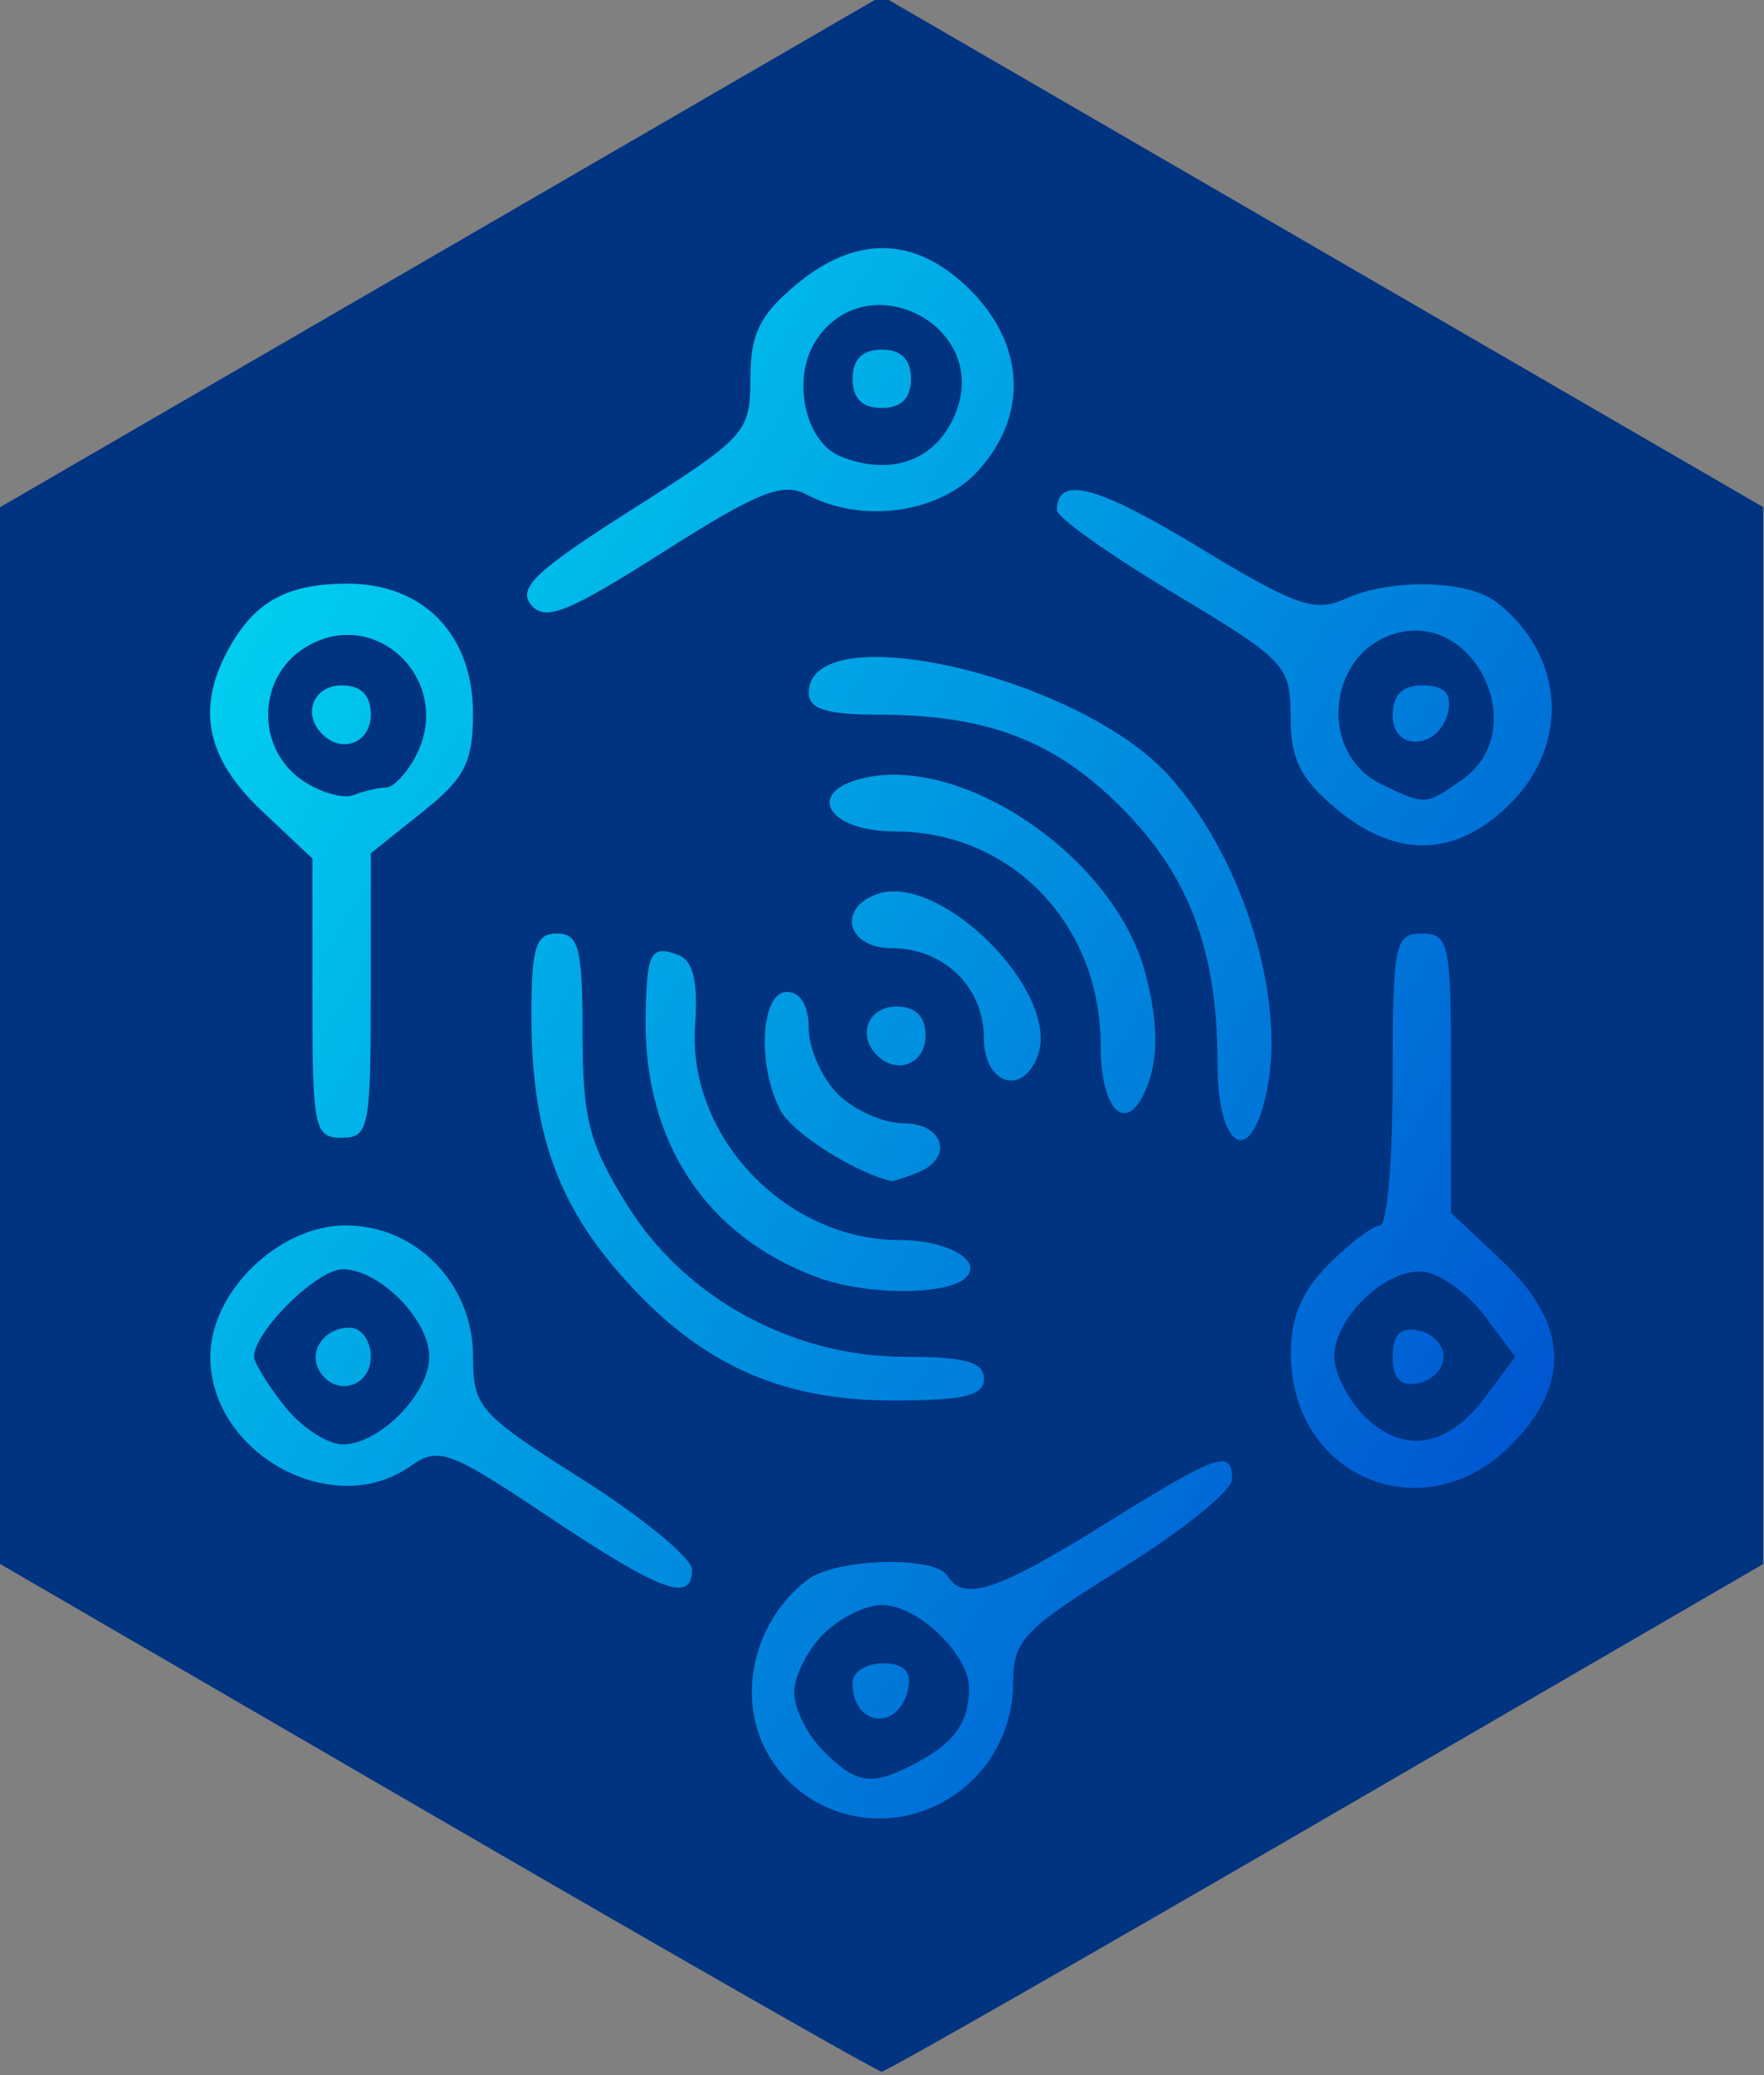 <?xml version="1.0" encoding="UTF-8" standalone="no"?>
<!-- Created with Inkscape (http://www.inkscape.org/) -->

<svg
   xmlns:dc="http://purl.org/dc/elements/1.1/"
   xmlns:cc="http://creativecommons.org/ns#"
   xmlns:rdf="http://www.w3.org/1999/02/22-rdf-syntax-ns#"
   xmlns:svg="http://www.w3.org/2000/svg"
   xmlns="http://www.w3.org/2000/svg"
   xmlns:xlink="http://www.w3.org/1999/xlink"
   xmlns:sodipodi="http://sodipodi.sourceforge.net/DTD/sodipodi-0.dtd"
   xmlns:inkscape="http://www.inkscape.org/namespaces/inkscape"
   width="31.972mm"
   height="37.618mm"
   viewBox="0 0 31.972 37.618"
   version="1.1"
   id="svg8"
   inkscape:version="0.92.5 (2060ec1f9f, 2020-04-08)"
   sodipodi:docname="logo.svg">
  <rect x="0" y="0" width="31.972" height="37.618" fill="#808080" stroke="none"/>
  <defs
     id="defs2">
    <linearGradient
       inkscape:collect="always"
       id="linearGradient1014">
      <stop
         style="stop-color:#00dff4;stop-opacity:1"
         offset="0"
         id="stop1010" />
      <stop
         style="stop-color:#0043cc;stop-opacity:1"
         offset="1"
         id="stop1012" />
    </linearGradient>
    <clipPath
       clipPathUnits="userSpaceOnUse"
       id="clipPath138">
      <path
         style="fill:#000000;stroke-width:0.265"
         d="m 84.375,210.186 c -2.651,-1.085 -2.235,-5.467 0.57,-5.993 1.107,-0.208 2.208,0.055 2.208,0.527 0,0.268 -0.296,0.326 -1.171,0.227 -1.574,-0.177 -2.534,0.698 -2.534,2.314 0,1.593 0.942,2.465 2.527,2.339 0.765,-0.061 1.177,0.013 1.177,0.211 0,0.598 -1.679,0.825 -2.778,0.375 z m 5.097,-0.164 c -2.02,-1.096 -1.987,-4.479 0.054,-5.534 2.563,-1.326 5.127,0.983 4.269,3.845 -0.544,1.815 -2.607,2.621 -4.324,1.69 z m 2.987,-1.056 c 0.931,-0.991 0.884,-2.605 -0.101,-3.453 -1.3,-1.118 -3.096,-0.559 -3.51,1.094 -0.582,2.32 2.039,4.032 3.611,2.359 z m 2.632,-1.705 c 0,-4.049 0.28,-4.147 2.445,-0.855 l 1.519,2.31 0.002,-2.315 c 0.002,-1.881 0.076,-2.315 0.399,-2.315 0.331,0 0.397,0.529 0.397,3.175 0,1.884 -0.105,3.175 -0.258,3.175 -0.142,0 -1.005,-1.101 -1.918,-2.447 l -1.66,-2.447 -0.076,2.447 c -0.06,1.936 -0.157,2.447 -0.463,2.447 -0.318,0 -0.387,-0.565 -0.387,-3.175 z m 6.35,0 c 0,-3.974 0.228,-4.058 2.321,-0.86 l 1.515,2.315 0.076,-2.315 c 0.06,-1.819 0.159,-2.315 0.463,-2.315 0.318,0 0.387,0.567 0.387,3.175 0,2.556 -0.073,3.175 -0.373,3.175 -0.205,0 -1.068,-1.101 -1.918,-2.447 l -1.545,-2.447 -0.076,2.447 c -0.06,1.936 -0.157,2.447 -0.463,2.447 -0.318,0 -0.387,-0.565 -0.387,-3.175 z m 6.35,0 v -3.175 h 1.852 c 1.47,0 1.852,0.082 1.852,0.397 0,0.309 -0.353,0.397 -1.587,0.397 h -1.587 v 0.926 c 0,0.921 0.006,0.926 1.191,0.926 0.882,0 1.191,0.103 1.191,0.397 0,0.294 -0.309,0.397 -1.191,0.397 h -1.191 v 1.058 1.058 h 1.587 c 1.235,0 1.587,0.088 1.587,0.397 0,0.315 -0.382,0.397 -1.852,0.397 h -1.852 z m 6.023,2.761 c -2.208,-1.198 -1.911,-4.889 0.456,-5.67 1.106,-0.365 2.781,-0.143 2.781,0.369 0,0.253 -0.339,0.315 -1.257,0.23 -1.018,-0.094 -1.369,-0.01 -1.849,0.443 -0.699,0.66 -0.984,1.613 -0.756,2.522 0.306,1.218 1.2,1.787 2.605,1.657 0.885,-0.082 1.257,-0.02 1.257,0.211 0,0.695 -2.11,0.851 -3.238,0.239 z m 5.354,-2.364 v -2.778 h -0.794 c -0.529,0 -0.794,-0.132 -0.794,-0.397 0,-0.32 0.412,-0.397 2.117,-0.397 1.705,0 2.117,0.077 2.117,0.397 0,0.277 -0.279,0.397 -0.926,0.397 h -0.926 v 2.778 c 0,2.293 -0.069,2.778 -0.397,2.778 -0.328,0 -0.397,-0.485 -0.397,-2.778 z m 5.556,-0.397 c 0,-2.646 0.066,-3.175 0.397,-3.175 0.331,0 0.397,0.529 0.397,3.175 0,2.646 -0.066,3.175 -0.397,3.175 -0.331,0 -0.397,-0.529 -0.397,-3.175 z m 3.704,0.397 v -2.778 h -0.926 c -0.647,0 -0.926,-0.12 -0.926,-0.397 0,-0.322 0.429,-0.397 2.271,-0.397 1.698,0 2.244,0.083 2.162,0.331 -0.06,0.182 -0.486,0.368 -0.948,0.414 l -0.84,0.083 v 2.761 c 0,2.278 -0.069,2.761 -0.397,2.761 -0.328,0 -0.397,-0.485 -0.397,-2.778 z m -30.03,-16.654 -7.938,-4.61 v -9.561 -9.561 l 8.004,-4.642 8.004,-4.642 8.004,4.642 8.004,4.642 v 9.561 9.561 l -7.938,4.61 c -4.366,2.535 -7.997,4.61 -8.07,4.61 -0.073,0 -3.704,-2.074 -8.07,-4.61 z m 9.856,-0.823 c 0.366,-0.416 0.595,-1.02 0.595,-1.569 0,-0.824 0.152,-0.987 1.984,-2.129 1.091,-0.68 1.984,-1.403 1.984,-1.606 0,-0.559 -0.247,-0.471 -2.324,0.821 -1.94,1.207 -2.541,1.403 -2.836,0.926 -0.228,-0.369 -2.028,-0.316 -2.536,0.075 -1.047,0.804 -1.323,2.308 -0.61,3.325 0.887,1.266 2.699,1.343 3.742,0.158 z m -2.844,-0.382 c -0.291,-0.291 -0.529,-0.767 -0.529,-1.058 0,-0.291 0.238,-0.767 0.529,-1.058 0.291,-0.291 0.767,-0.529 1.058,-0.529 0.654,0 1.589,0.898 1.583,1.521 -0.005,0.613 -0.27,0.981 -0.971,1.349 -0.799,0.42 -1.061,0.385 -1.671,-0.225 z m 1.541,-1.146 c 0.058,-0.297 -0.093,-0.441 -0.463,-0.441 -0.302,0 -0.549,0.159 -0.549,0.353 0,0.81 0.857,0.885 1.012,0.088 z m -3.922,-2.141 c 0,-0.207 -0.893,-0.942 -1.984,-1.634 -1.884,-1.193 -1.984,-1.307 -1.984,-2.233 0,-1.31 -1.032,-2.371 -2.305,-2.371 -1.216,0 -2.457,1.203 -2.457,2.381 0,1.755 2.214,2.972 3.618,1.989 0.521,-0.365 0.697,-0.301 2.506,0.906 2.057,1.372 2.607,1.575 2.607,0.962 z m -7.389,-2.966 c -0.302,-0.383 -0.548,-0.784 -0.548,-0.89 0,-0.46 1.141,-1.587 1.607,-1.587 0.665,0 1.568,0.914 1.568,1.587 0,0.673 -0.903,1.587 -1.568,1.587 -0.28,0 -0.757,-0.314 -1.058,-0.697 z m 1.568,-0.89 c 0,-0.291 -0.172,-0.529 -0.381,-0.529 -0.467,0 -0.766,0.435 -0.545,0.794 0.288,0.466 0.926,0.283 0.926,-0.265 z m 20.658,1.608 c 1.102,-1.102 1.052,-2.209 -0.153,-3.345 l -0.926,-0.873 v -2.531 c 0,-2.355 -0.037,-2.531 -0.529,-2.531 -0.494,0 -0.529,0.176 -0.529,2.646 0,1.455 -0.103,2.646 -0.229,2.646 -0.126,0 -0.542,0.314 -0.926,0.698 -0.502,0.502 -0.695,0.966 -0.689,1.654 0.02,2.222 2.412,3.206 3.981,1.638 z m -2.65,-0.533 c -0.3,-0.3 -0.545,-0.784 -0.545,-1.075 0,-0.728 0.973,-1.638 1.643,-1.538 0.304,0.045 0.796,0.41 1.094,0.81 l 0.541,0.728 -0.541,0.728 c -0.684,0.919 -1.491,1.047 -2.192,0.347 z m 1.439,-1.075 c 0,-0.214 -0.208,-0.43 -0.463,-0.479 -0.325,-0.063 -0.463,0.08 -0.463,0.479 0,0.399 0.138,0.541 0.463,0.479 0.255,-0.049 0.463,-0.265 0.463,-0.479 z m -8.334,0.397 c 0,-0.304 -0.335,-0.397 -1.425,-0.397 -2.051,0 -4.002,-1.069 -5.052,-2.768 -0.683,-1.104 -0.797,-1.549 -0.798,-3.097 -5.3e-4,-1.545 -0.068,-1.808 -0.464,-1.808 -0.386,-2.6e-4 -0.463,0.247 -0.463,1.49 0,2.068 0.452,3.374 1.631,4.713 1.398,1.588 2.863,2.262 4.918,2.262 1.294,1.7e-4 1.654,-0.086 1.654,-0.397 z m -0.324,-1.837 c 0.31,-0.31 -0.348,-0.676 -1.213,-0.677 -2.059,-0.002 -3.841,-1.88 -3.698,-3.898 0.055,-0.774 -0.036,-1.165 -0.291,-1.263 -0.518,-0.199 -0.589,-0.065 -0.606,1.134 -0.031,2.26 1.102,3.967 3.126,4.708 0.894,0.327 2.353,0.325 2.683,-0.004 z m -0.889,-1.895 c 0.669,-0.257 0.496,-0.898 -0.243,-0.898 -0.364,0 -0.9,-0.238 -1.191,-0.529 -0.291,-0.291 -0.529,-0.827 -0.529,-1.191 0,-0.412 -0.15,-0.661 -0.397,-0.661 -0.475,0 -0.544,1.347 -0.111,2.156 0.216,0.403 1.345,1.119 2.008,1.274 0.025,0.006 0.233,-0.062 0.463,-0.15 z m -9.9,-3.213 7e-6,-2.58 0.926,-0.739 c 0.781,-0.623 0.926,-0.905 0.926,-1.798 0,-1.435 -0.908,-2.361 -2.303,-2.35 -1.097,0.009 -1.678,0.342 -2.152,1.231 -0.56,1.052 -0.367,1.949 0.618,2.879 l 0.926,0.873 v 2.531 c 0,2.355 0.037,2.531 0.529,2.531 0.493,0 0.529,-0.176 0.529,-2.58 z m -1.259,-3.914 c -0.816,-0.572 -0.799,-1.826 0.032,-2.371 1.289,-0.844 2.77,0.584 2.033,1.961 -0.163,0.305 -0.402,0.554 -0.53,0.554 -0.128,0 -0.393,0.061 -0.588,0.136 -0.195,0.075 -0.621,-0.051 -0.948,-0.28 z m 1.259,-1.179 c 0,-0.353 -0.176,-0.529 -0.529,-0.529 -0.51,0 -0.717,0.518 -0.353,0.882 0.364,0.364 0.882,0.157 0.882,-0.353 z m 16.254,6.747 c 0.318,-1.694 -0.48,-4.2 -1.798,-5.649 -1.642,-1.805 -6.519,-2.92 -6.519,-1.49 0,0.291 0.324,0.392 1.257,0.393 1.974,0.002 3.194,0.466 4.398,1.672 1.239,1.24 1.754,2.604 1.754,4.641 0,1.62 0.63,1.919 0.909,0.432 z m -2.23,-2.11 c -0.581,-2.075 -3.319,-3.932 -5.128,-3.478 -1.033,0.259 -0.599,0.958 0.594,0.958 2.116,0 3.738,1.681 3.738,3.876 0,1.315 0.554,1.68 0.896,0.59 0.154,-0.49 0.119,-1.162 -0.101,-1.947 z m -1.94,1.557 c 0.441,-1.15 -1.782,-3.374 -2.932,-2.932 -0.708,0.272 -0.502,0.972 0.286,0.972 0.947,0 1.674,0.707 1.674,1.629 0,0.829 0.691,1.065 0.972,0.332 z m -2.03,-0.373 c 0,-0.353 -0.176,-0.529 -0.529,-0.529 -0.51,0 -0.717,0.518 -0.353,0.882 0.364,0.364 0.882,0.157 0.882,-0.353 z m 10.604,-4.213 c 1.088,-1.088 0.972,-2.702 -0.262,-3.65 -0.525,-0.403 -1.915,-0.43 -2.743,-0.053 -0.543,0.248 -0.903,0.12 -2.655,-0.944 -1.845,-1.12 -2.562,-1.306 -2.562,-0.664 0,0.129 0.953,0.805 2.117,1.503 2.031,1.217 2.117,1.308 2.117,2.24 0,0.76 0.177,1.121 0.814,1.656 1.103,0.928 2.189,0.898 3.175,-0.088 z m -2.341,-0.346 c -1.139,-0.549 -0.996,-2.336 0.217,-2.721 1.471,-0.467 2.521,1.745 1.251,2.635 -0.675,0.473 -0.668,0.472 -1.468,0.086 z m 1.213,-1.331 c 0.061,-0.318 -0.081,-0.46 -0.46,-0.46 -0.379,0 -0.549,0.17 -0.549,0.549 0,0.678 0.876,0.601 1.009,-0.089 z m -11.624,-3.917 c 0.989,0.529 2.384,0.34 3.087,-0.418 0.923,-0.996 0.874,-2.29 -0.125,-3.289 -0.986,-0.986 -2.072,-1.016 -3.175,-0.088 -0.647,0.544 -0.814,0.892 -0.814,1.693 0,0.973 -0.075,1.056 -2.141,2.368 -1.742,1.106 -2.084,1.428 -1.834,1.729 0.256,0.308 0.657,0.148 2.391,-0.953 1.733,-1.1 2.172,-1.276 2.61,-1.041 z m 0.61,-0.693 c -0.65,-0.26 -0.896,-1.418 -0.447,-2.104 0.921,-1.406 3.139,-0.283 2.542,1.287 -0.332,0.874 -1.153,1.194 -2.095,0.817 z m 1.274,-1.407 c 0,-0.353 -0.176,-0.529 -0.529,-0.529 -0.353,0 -0.529,0.176 -0.529,0.529 0,0.353 0.176,0.529 0.529,0.529 0.353,0 0.529,-0.176 0.529,-0.529 z"
         id="path140"
         inkscape:connector-curvature="0" />
    </clipPath>
    <linearGradient
       inkscape:collect="always"
       xlink:href="#linearGradient1014"
       id="linearGradient1016"
       x1="82.931"
       y1="164.526"
       x2="114.146"
       y2="183.141"
       gradientUnits="userSpaceOnUse" />
    <clipPath
       clipPathUnits="userSpaceOnUse"
       id="clipPath138-3">
      <path
         style="fill:#000000;stroke-width:0.265"
         d="m 84.375,210.186 c -2.651,-1.085 -2.235,-5.467 0.57,-5.993 1.107,-0.208 2.208,0.055 2.208,0.527 0,0.268 -0.296,0.326 -1.171,0.227 -1.574,-0.177 -2.534,0.698 -2.534,2.314 0,1.593 0.942,2.465 2.527,2.339 0.765,-0.061 1.177,0.013 1.177,0.211 0,0.598 -1.679,0.825 -2.778,0.375 z m 5.097,-0.164 c -2.02,-1.096 -1.987,-4.479 0.054,-5.534 2.563,-1.326 5.127,0.983 4.269,3.845 -0.544,1.815 -2.607,2.621 -4.324,1.69 z m 2.987,-1.056 c 0.931,-0.991 0.884,-2.605 -0.101,-3.453 -1.3,-1.118 -3.096,-0.559 -3.51,1.094 -0.582,2.32 2.039,4.032 3.611,2.359 z m 2.632,-1.705 c 0,-4.049 0.28,-4.147 2.445,-0.855 l 1.519,2.31 0.002,-2.315 c 0.002,-1.881 0.076,-2.315 0.399,-2.315 0.331,0 0.397,0.529 0.397,3.175 0,1.884 -0.105,3.175 -0.258,3.175 -0.142,0 -1.005,-1.101 -1.918,-2.447 l -1.66,-2.447 -0.076,2.447 c -0.06,1.936 -0.157,2.447 -0.463,2.447 -0.318,0 -0.387,-0.565 -0.387,-3.175 z m 6.35,0 c 0,-3.974 0.228,-4.058 2.321,-0.86 l 1.515,2.315 0.076,-2.315 c 0.06,-1.819 0.159,-2.315 0.463,-2.315 0.318,0 0.387,0.567 0.387,3.175 0,2.556 -0.073,3.175 -0.373,3.175 -0.205,0 -1.068,-1.101 -1.918,-2.447 l -1.545,-2.447 -0.076,2.447 c -0.06,1.936 -0.157,2.447 -0.463,2.447 -0.318,0 -0.387,-0.565 -0.387,-3.175 z m 6.35,0 v -3.175 h 1.852 c 1.47,0 1.852,0.082 1.852,0.397 0,0.309 -0.353,0.397 -1.587,0.397 h -1.587 v 0.926 c 0,0.921 0.006,0.926 1.191,0.926 0.882,0 1.191,0.103 1.191,0.397 0,0.294 -0.309,0.397 -1.191,0.397 h -1.191 v 1.058 1.058 h 1.587 c 1.235,0 1.587,0.088 1.587,0.397 0,0.315 -0.382,0.397 -1.852,0.397 h -1.852 z m 6.023,2.761 c -2.208,-1.198 -1.911,-4.889 0.456,-5.67 1.106,-0.365 2.781,-0.143 2.781,0.369 0,0.253 -0.339,0.315 -1.257,0.23 -1.018,-0.094 -1.369,-0.01 -1.849,0.443 -0.699,0.66 -0.984,1.613 -0.756,2.522 0.306,1.218 1.2,1.787 2.605,1.657 0.885,-0.082 1.257,-0.02 1.257,0.211 0,0.695 -2.11,0.851 -3.238,0.239 z m 5.354,-2.364 v -2.778 h -0.794 c -0.529,0 -0.794,-0.132 -0.794,-0.397 0,-0.32 0.412,-0.397 2.117,-0.397 1.705,0 2.117,0.077 2.117,0.397 0,0.277 -0.279,0.397 -0.926,0.397 h -0.926 v 2.778 c 0,2.293 -0.069,2.778 -0.397,2.778 -0.328,0 -0.397,-0.485 -0.397,-2.778 z m 5.556,-0.397 c 0,-2.646 0.066,-3.175 0.397,-3.175 0.331,0 0.397,0.529 0.397,3.175 0,2.646 -0.066,3.175 -0.397,3.175 -0.331,0 -0.397,-0.529 -0.397,-3.175 z m 3.704,0.397 v -2.778 h -0.926 c -0.647,0 -0.926,-0.12 -0.926,-0.397 0,-0.322 0.429,-0.397 2.271,-0.397 1.698,0 2.244,0.083 2.162,0.331 -0.06,0.182 -0.486,0.368 -0.948,0.414 l -0.84,0.083 v 2.761 c 0,2.278 -0.069,2.761 -0.397,2.761 -0.328,0 -0.397,-0.485 -0.397,-2.778 z m -30.03,-16.654 -7.938,-4.61 v -9.561 -9.561 l 8.004,-4.642 8.004,-4.642 8.004,4.642 8.004,4.642 v 9.561 9.561 l -7.938,4.61 c -4.366,2.535 -7.997,4.61 -8.07,4.61 -0.073,0 -3.704,-2.074 -8.07,-4.61 z m 9.856,-0.823 c 0.366,-0.416 0.595,-1.02 0.595,-1.569 0,-0.824 0.152,-0.987 1.984,-2.129 1.091,-0.68 1.984,-1.403 1.984,-1.606 0,-0.559 -0.247,-0.471 -2.324,0.821 -1.94,1.207 -2.541,1.403 -2.836,0.926 -0.228,-0.369 -2.028,-0.316 -2.536,0.075 -1.047,0.804 -1.323,2.308 -0.61,3.325 0.887,1.266 2.699,1.343 3.742,0.158 z m -2.844,-0.382 c -0.291,-0.291 -0.529,-0.767 -0.529,-1.058 0,-0.291 0.238,-0.767 0.529,-1.058 0.291,-0.291 0.767,-0.529 1.058,-0.529 0.654,0 1.589,0.898 1.583,1.521 -0.005,0.613 -0.27,0.981 -0.971,1.349 -0.799,0.42 -1.061,0.385 -1.671,-0.225 z m 1.541,-1.146 c 0.058,-0.297 -0.093,-0.441 -0.463,-0.441 -0.302,0 -0.549,0.159 -0.549,0.353 0,0.81 0.857,0.885 1.012,0.088 z m -3.922,-2.141 c 0,-0.207 -0.893,-0.942 -1.984,-1.634 -1.884,-1.193 -1.984,-1.307 -1.984,-2.233 0,-1.31 -1.032,-2.371 -2.305,-2.371 -1.216,0 -2.457,1.203 -2.457,2.381 0,1.755 2.214,2.972 3.618,1.989 0.521,-0.365 0.697,-0.301 2.506,0.906 2.057,1.372 2.607,1.575 2.607,0.962 z m -7.389,-2.966 c -0.302,-0.383 -0.548,-0.784 -0.548,-0.89 0,-0.46 1.141,-1.587 1.607,-1.587 0.665,0 1.568,0.914 1.568,1.587 0,0.673 -0.903,1.587 -1.568,1.587 -0.28,0 -0.757,-0.314 -1.058,-0.697 z m 1.568,-0.89 c 0,-0.291 -0.172,-0.529 -0.381,-0.529 -0.467,0 -0.766,0.435 -0.545,0.794 0.288,0.466 0.926,0.283 0.926,-0.265 z m 20.658,1.608 c 1.102,-1.102 1.052,-2.209 -0.153,-3.345 l -0.926,-0.873 v -2.531 c 0,-2.355 -0.037,-2.531 -0.529,-2.531 -0.494,0 -0.529,0.176 -0.529,2.646 0,1.455 -0.103,2.646 -0.229,2.646 -0.126,0 -0.542,0.314 -0.926,0.698 -0.502,0.502 -0.695,0.966 -0.689,1.654 0.02,2.222 2.412,3.206 3.981,1.638 z m -2.65,-0.533 c -0.3,-0.3 -0.545,-0.784 -0.545,-1.075 0,-0.728 0.973,-1.638 1.643,-1.538 0.304,0.045 0.796,0.41 1.094,0.81 l 0.541,0.728 -0.541,0.728 c -0.684,0.919 -1.491,1.047 -2.192,0.347 z m 1.439,-1.075 c 0,-0.214 -0.208,-0.43 -0.463,-0.479 -0.325,-0.063 -0.463,0.08 -0.463,0.479 0,0.399 0.138,0.541 0.463,0.479 0.255,-0.049 0.463,-0.265 0.463,-0.479 z m -8.334,0.397 c 0,-0.304 -0.335,-0.397 -1.425,-0.397 -2.051,0 -4.002,-1.069 -5.052,-2.768 -0.683,-1.104 -0.797,-1.549 -0.798,-3.097 -5.3e-4,-1.545 -0.068,-1.808 -0.464,-1.808 -0.386,-2.6e-4 -0.463,0.247 -0.463,1.49 0,2.068 0.452,3.374 1.631,4.713 1.398,1.588 2.863,2.262 4.918,2.262 1.294,1.7e-4 1.654,-0.086 1.654,-0.397 z m -0.324,-1.837 c 0.31,-0.31 -0.348,-0.676 -1.213,-0.677 -2.059,-0.002 -3.841,-1.88 -3.698,-3.898 0.055,-0.774 -0.036,-1.165 -0.291,-1.263 -0.518,-0.199 -0.589,-0.065 -0.606,1.134 -0.031,2.26 1.102,3.967 3.126,4.708 0.894,0.327 2.353,0.325 2.683,-0.004 z m -0.889,-1.895 c 0.669,-0.257 0.496,-0.898 -0.243,-0.898 -0.364,0 -0.9,-0.238 -1.191,-0.529 -0.291,-0.291 -0.529,-0.827 -0.529,-1.191 0,-0.412 -0.15,-0.661 -0.397,-0.661 -0.475,0 -0.544,1.347 -0.111,2.156 0.216,0.403 1.345,1.119 2.008,1.274 0.025,0.006 0.233,-0.062 0.463,-0.15 z m -9.9,-3.213 7e-6,-2.58 0.926,-0.739 c 0.781,-0.623 0.926,-0.905 0.926,-1.798 0,-1.435 -0.908,-2.361 -2.303,-2.35 -1.097,0.009 -1.678,0.342 -2.152,1.231 -0.56,1.052 -0.367,1.949 0.618,2.879 l 0.926,0.873 v 2.531 c 0,2.355 0.037,2.531 0.529,2.531 0.493,0 0.529,-0.176 0.529,-2.58 z m -1.259,-3.914 c -0.816,-0.572 -0.799,-1.826 0.032,-2.371 1.289,-0.844 2.77,0.584 2.033,1.961 -0.163,0.305 -0.402,0.554 -0.53,0.554 -0.128,0 -0.393,0.061 -0.588,0.136 -0.195,0.075 -0.621,-0.051 -0.948,-0.28 z m 1.259,-1.179 c 0,-0.353 -0.176,-0.529 -0.529,-0.529 -0.51,0 -0.717,0.518 -0.353,0.882 0.364,0.364 0.882,0.157 0.882,-0.353 z m 16.254,6.747 c 0.318,-1.694 -0.48,-4.2 -1.798,-5.649 -1.642,-1.805 -6.519,-2.92 -6.519,-1.49 0,0.291 0.324,0.392 1.257,0.393 1.974,0.002 3.194,0.466 4.398,1.672 1.239,1.24 1.754,2.604 1.754,4.641 0,1.62 0.63,1.919 0.909,0.432 z m -2.23,-2.11 c -0.581,-2.075 -3.319,-3.932 -5.128,-3.478 -1.033,0.259 -0.599,0.958 0.594,0.958 2.116,0 3.738,1.681 3.738,3.876 0,1.315 0.554,1.68 0.896,0.59 0.154,-0.49 0.119,-1.162 -0.101,-1.947 z m -1.94,1.557 c 0.441,-1.15 -1.782,-3.374 -2.932,-2.932 -0.708,0.272 -0.502,0.972 0.286,0.972 0.947,0 1.674,0.707 1.674,1.629 0,0.829 0.691,1.065 0.972,0.332 z m -2.03,-0.373 c 0,-0.353 -0.176,-0.529 -0.529,-0.529 -0.51,0 -0.717,0.518 -0.353,0.882 0.364,0.364 0.882,0.157 0.882,-0.353 z m 10.604,-4.213 c 1.088,-1.088 0.972,-2.702 -0.262,-3.65 -0.525,-0.403 -1.915,-0.43 -2.743,-0.053 -0.543,0.248 -0.903,0.12 -2.655,-0.944 -1.845,-1.12 -2.562,-1.306 -2.562,-0.664 0,0.129 0.953,0.805 2.117,1.503 2.031,1.217 2.117,1.308 2.117,2.24 0,0.76 0.177,1.121 0.814,1.656 1.103,0.928 2.189,0.898 3.175,-0.088 z m -2.341,-0.346 c -1.139,-0.549 -0.996,-2.336 0.217,-2.721 1.471,-0.467 2.521,1.745 1.251,2.635 -0.675,0.473 -0.668,0.472 -1.468,0.086 z m 1.213,-1.331 c 0.061,-0.318 -0.081,-0.46 -0.46,-0.46 -0.379,0 -0.549,0.17 -0.549,0.549 0,0.678 0.876,0.601 1.009,-0.089 z m -11.624,-3.917 c 0.989,0.529 2.384,0.34 3.087,-0.418 0.923,-0.996 0.874,-2.29 -0.125,-3.289 -0.986,-0.986 -2.072,-1.016 -3.175,-0.088 -0.647,0.544 -0.814,0.892 -0.814,1.693 0,0.973 -0.075,1.056 -2.141,2.368 -1.742,1.106 -2.084,1.428 -1.834,1.729 0.256,0.308 0.657,0.148 2.391,-0.953 1.733,-1.1 2.172,-1.276 2.61,-1.041 z m 0.61,-0.693 c -0.65,-0.26 -0.896,-1.418 -0.447,-2.104 0.921,-1.406 3.139,-0.283 2.542,1.287 -0.332,0.874 -1.153,1.194 -2.095,0.817 z m 1.274,-1.407 c 0,-0.353 -0.176,-0.529 -0.529,-0.529 -0.353,0 -0.529,0.176 -0.529,0.529 0,0.353 0.176,0.529 0.529,0.529 0.353,0 0.529,-0.176 0.529,-0.529 z"
         id="path140-6"
         inkscape:connector-curvature="0" />
    </clipPath>
  </defs>
  <sodipodi:namedview
     id="base"
     pagecolor="#ffffff"
     bordercolor="#666666"
     borderopacity="1.0"
     inkscape:pageopacity="0.0"
     inkscape:pageshadow="2"
     inkscape:zoom="11.2"
     inkscape:cx="45.14504"
     inkscape:cy="79.203938"
     inkscape:document-units="mm"
     inkscape:current-layer="layer1"
     showgrid="false"
     fit-margin-top="0"
     fit-margin-left="0"
     fit-margin-right="0"
     fit-margin-bottom="0"
     inkscape:window-width="3840"
     inkscape:window-height="2096"
     inkscape:window-x="1920"
     inkscape:window-y="27"
     inkscape:window-maximized="0"
     inkscape:snap-global="false" />
  <g
     inkscape:label="Layer 1"
     inkscape:groupmode="layer"
     id="layer1"
     transform="translate(-82.386,-154.712)">
    <rect
       style="fill:#ffffff;stroke-width:0.265"
       id="rect81"
       width="2.606"
       height="9.354"
       x="70.292"
       y="146.661" />
    <rect
       style="fill:#ffffff;stroke-width:0.265"
       id="rect85"
       width="0.735"
       height="0.401"
       x="127.688"
       y="172.853" />
    <g
       id="g1074">
      <path
         d="m 98.255,155.481 -15.168,9.02 0.033,18.041 14.934,8.653 15.903,-8.519 0.033,-18.542 z"
         style="fill:url(#linearGradient1016);fill-opacity:1;stroke:#000000;stroke-width:0.265;stroke-linecap:butt;stroke-linejoin:miter;stroke-opacity:0.019;stroke-miterlimit:4;stroke-dasharray:none"
         id="path161" />
      <path
         id="rect89"
         d="m 90.471,158.02 h 31.972 v 37.618 H 90.471 Z"
         clip-path="url(#clipPath138-3)"
         style="fill:#003380;stroke-width:0.363"
         transform="translate(-8.101,-3.35)" />
    </g>
  </g>
</svg>
